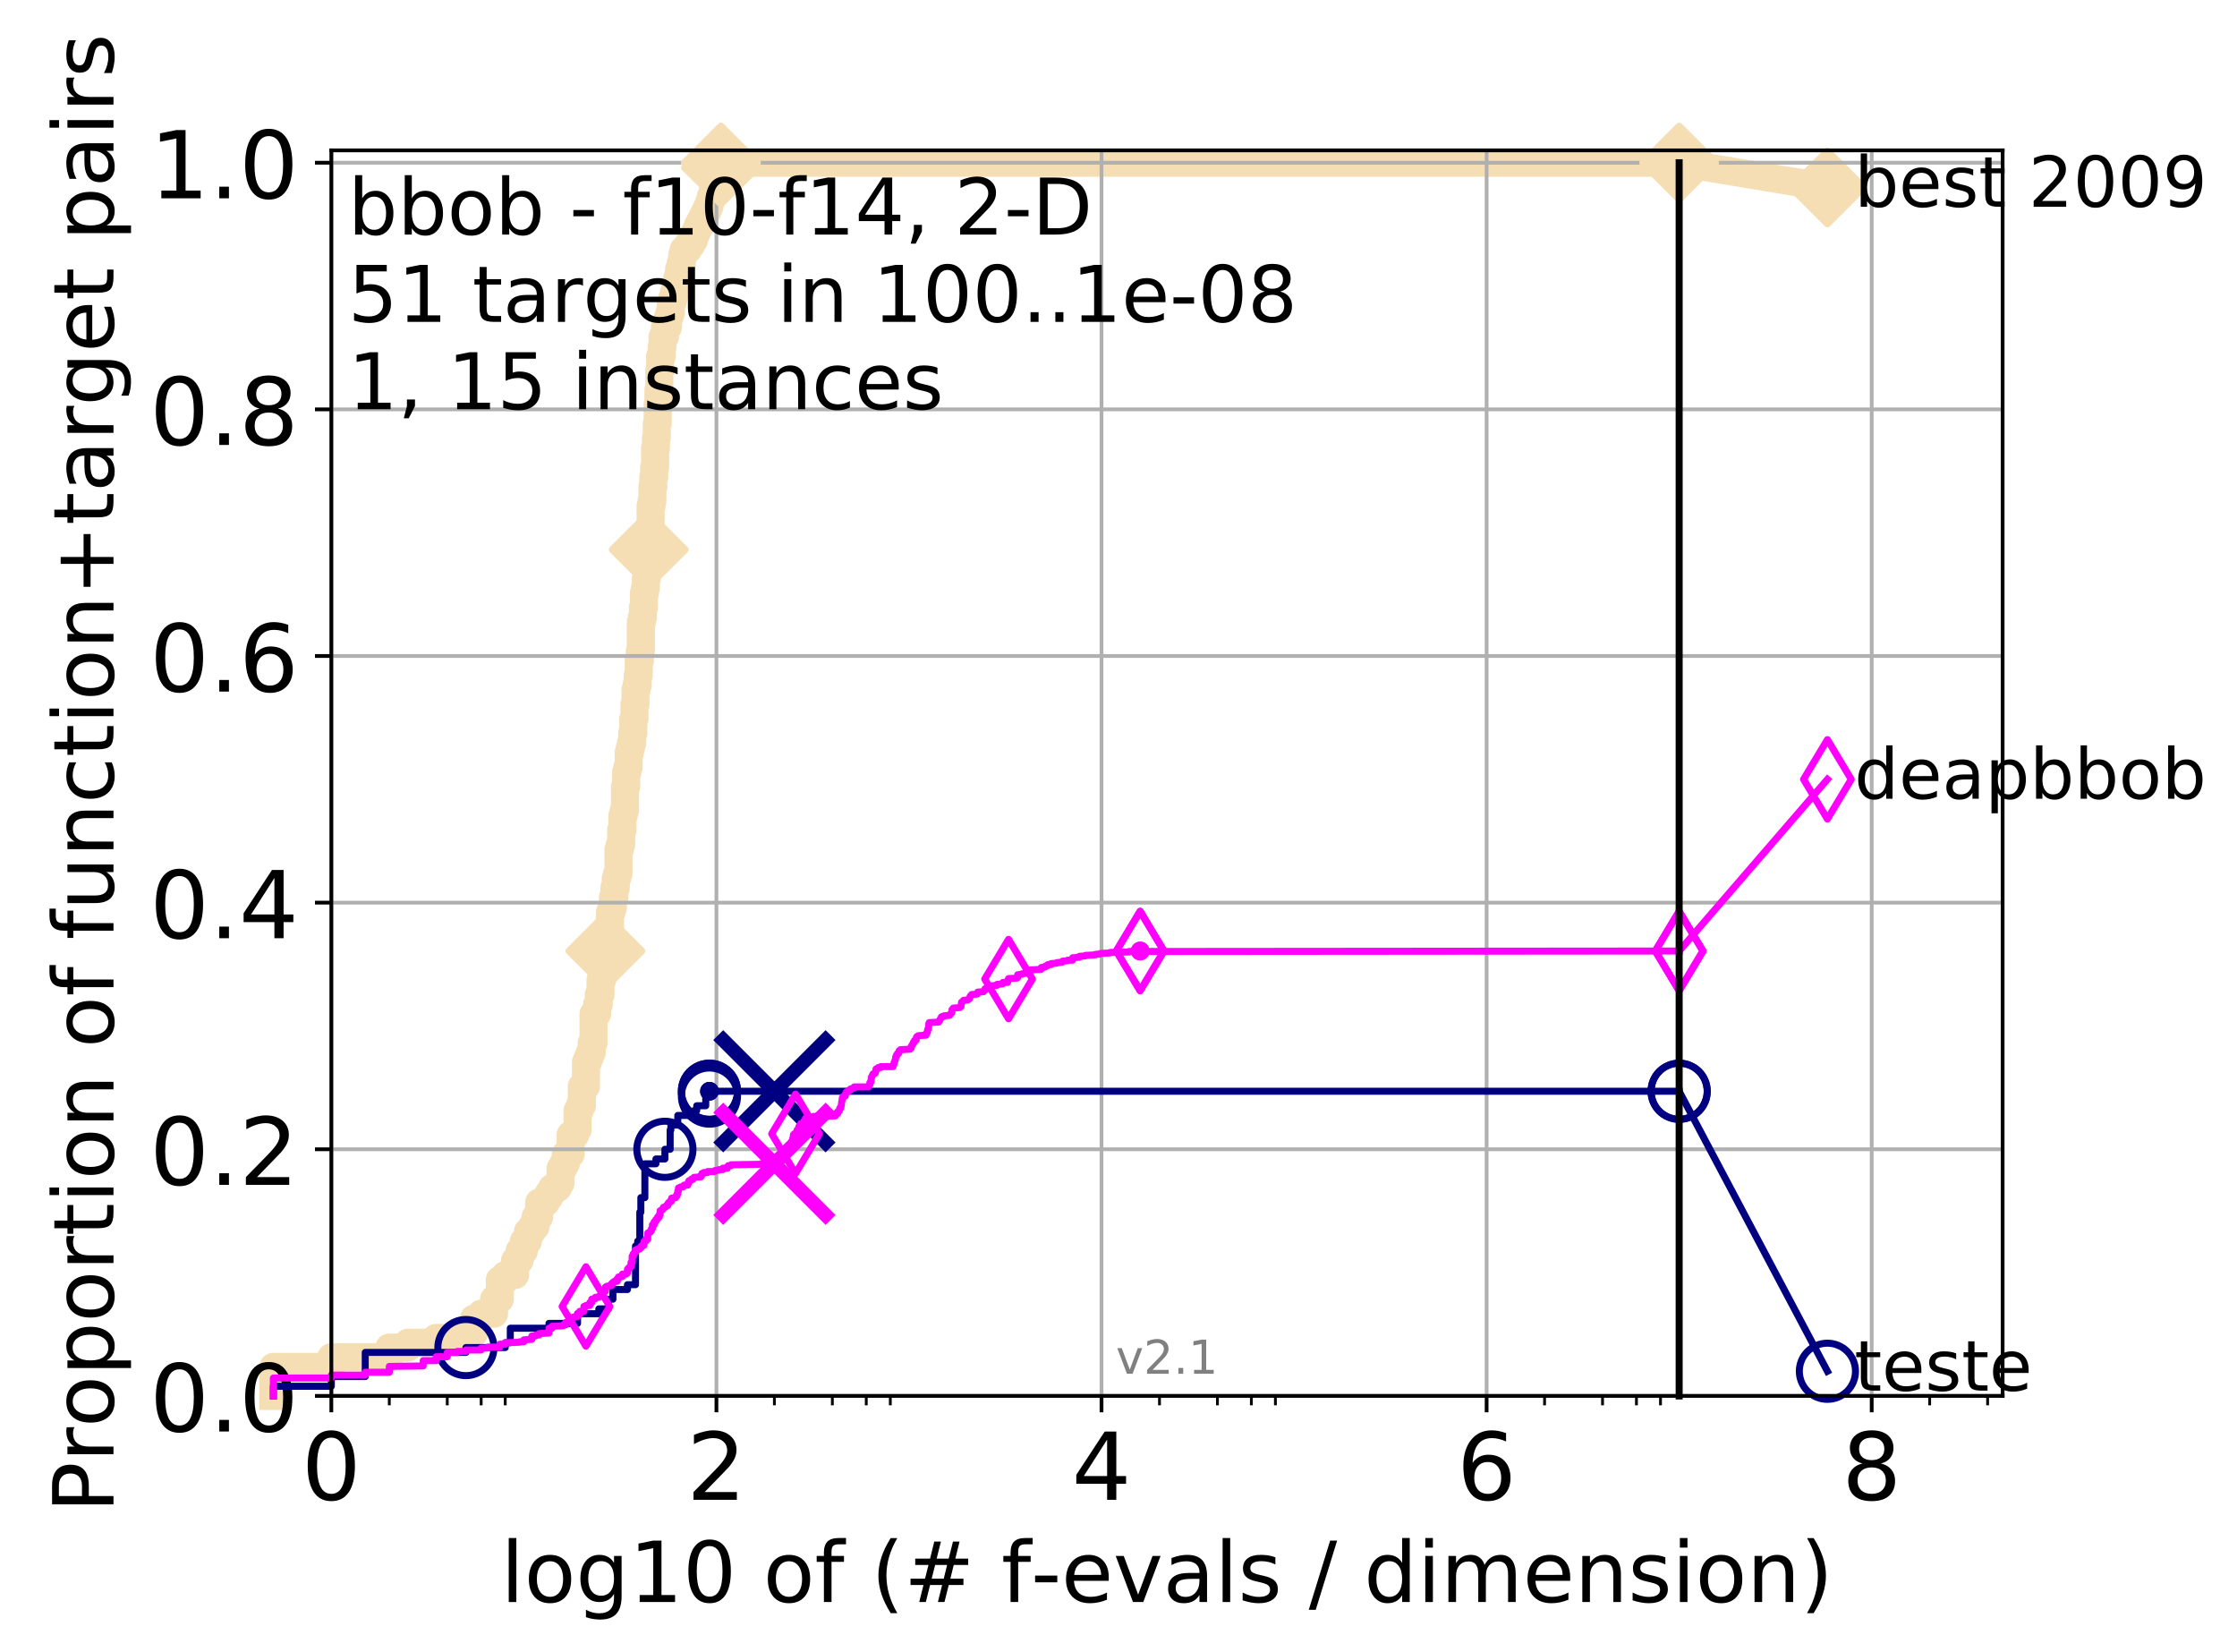 <?xml version="1.0" encoding="utf-8" standalone="no"?>
<!DOCTYPE svg PUBLIC "-//W3C//DTD SVG 1.1//EN"
  "http://www.w3.org/Graphics/SVG/1.1/DTD/svg11.dtd">
<!-- Created with matplotlib (http://matplotlib.org/) -->
<svg height="353pt" version="1.1" viewBox="0 0 478 353" width="478pt" xmlns="http://www.w3.org/2000/svg" xmlns:xlink="http://www.w3.org/1999/xlink">
 <defs>
  <style type="text/css">
*{stroke-linecap:butt;stroke-linejoin:round;}
  </style>
 </defs>
 <g id="figure_1">
  <g id="patch_1">
   <path d="M 0 353.222 
L 478.829 353.222 
L 478.829 0 
L 0 0 
z
" style="fill:#ffffff;"/>
  </g>
  <g id="axes_1">
   <g id="patch_2">
    <path d="M 70.8 298.245 
L 427.92 298.245 
L 427.92 32.133 
L 70.8 32.133 
z
" style="fill:#ffffff;"/>
   </g>
   <g id="line2d_1">
    <path d="M 58.415 298.245 
L 58.415 292.046 
L 70.8 292.046 
L 70.8 289.979 
L 83.185 289.979 
L 83.185 287.913 
L 87.172 287.913 
L 87.172 286.88 
L 93.185 286.88 
L 93.185 285.846 
L 97.675 285.846 
L 97.675 284.813 
L 101.261 284.813 
L 101.261 281.713 
L 102.815 281.713 
L 102.815 280.68 
L 105.57 280.68 
L 105.57 277.58 
L 106.803 277.58 
L 106.803 273.448 
L 107.956 273.448 
L 107.956 272.414 
L 110.06 272.414 
L 110.06 269.315 
L 111.026 269.315 
L 111.026 267.248 
L 111.943 267.248 
L 111.943 265.182 
L 112.815 265.182 
L 112.815 263.115 
L 113.646 263.115 
L 113.646 262.082 
L 114.44 262.082 
L 114.44 260.015 
L 115.201 260.015 
L 115.201 256.916 
L 116.631 256.916 
L 116.631 255.882 
L 117.305 255.882 
L 117.305 254.849 
L 117.955 254.849 
L 117.955 253.816 
L 119.188 253.816 
L 119.188 252.783 
L 119.774 252.783 
L 119.774 249.683 
L 120.341 249.683 
L 120.341 248.65 
L 120.891 248.65 
L 120.891 246.583 
L 121.942 246.583 
L 121.942 242.45 
L 122.935 242.45 
L 122.935 241.417 
L 123.412 241.417 
L 123.412 237.284 
L 123.876 237.284 
L 123.876 236.251 
L 124.328 236.251 
L 124.328 232.118 
L 125.2 232.118 
L 125.2 226.952 
L 125.62 226.952 
L 125.62 225.918 
L 126.031 225.918 
L 126.031 224.885 
L 126.433 224.885 
L 126.433 222.819 
L 126.825 222.819 
L 126.825 216.619 
L 127.586 216.619 
L 127.586 214.553 
L 127.954 214.553 
L 127.954 212.486 
L 128.315 212.486 
L 128.315 209.386 
L 128.669 209.386 
L 128.669 205.253 
L 129.356 205.253 
L 129.356 203.187 
L 129.69 203.187 
L 129.69 201.12 
L 130.018 201.12 
L 130.018 199.054 
L 130.34 199.054 
L 130.34 194.921 
L 130.656 194.921 
L 130.656 193.888 
L 130.967 193.888 
L 130.967 191.821 
L 131.273 191.821 
L 131.273 189.755 
L 131.573 189.755 
L 131.573 187.688 
L 131.868 187.688 
L 131.868 186.655 
L 132.159 186.655 
L 132.159 181.489 
L 132.445 181.489 
L 132.445 180.456 
L 132.726 180.456 
L 132.726 177.356 
L 133.003 177.356 
L 133.003 174.256 
L 133.276 174.256 
L 133.276 173.223 
L 133.545 173.223 
L 133.545 168.057 
L 133.809 168.057 
L 133.809 164.957 
L 134.07 164.957 
L 134.07 163.924 
L 134.327 163.924 
L 134.327 160.824 
L 134.581 160.824 
L 134.581 159.791 
L 134.831 159.791 
L 134.831 158.757 
L 135.077 158.757 
L 135.077 156.691 
L 135.32 156.691 
L 135.32 153.591 
L 135.56 153.591 
L 135.56 150.491 
L 135.797 150.491 
L 135.797 147.392 
L 136.03 147.392 
L 136.03 146.359 
L 136.261 146.359 
L 136.261 144.292 
L 136.489 144.292 
L 136.489 141.192 
L 136.713 141.192 
L 136.713 139.126 
L 136.935 139.126 
L 136.935 132.926 
L 137.155 132.926 
L 137.155 131.893 
L 137.371 131.893 
L 137.371 129.827 
L 137.585 129.827 
L 137.585 126.727 
L 137.797 126.727 
L 137.797 125.694 
L 138.006 125.694 
L 138.006 123.627 
L 138.212 123.627 
L 138.212 120.527 
L 138.416 120.527 
L 138.416 117.428 
L 138.618 117.428 
L 138.618 115.361 
L 138.818 115.361 
L 138.818 112.261 
L 139.015 112.261 
L 139.015 108.128 
L 139.211 108.128 
L 139.211 107.095 
L 139.404 107.095 
L 139.404 103.995 
L 139.595 103.995 
L 139.595 101.929 
L 139.784 101.929 
L 139.784 99.863 
L 139.971 99.863 
L 139.971 95.73 
L 140.156 95.73 
L 140.156 93.663 
L 140.339 93.663 
L 140.339 90.563 
L 140.521 90.563 
L 140.521 86.43 
L 140.7 86.43 
L 140.7 83.331 
L 140.878 83.331 
L 140.878 79.198 
L 141.054 79.198 
L 141.054 76.098 
L 141.401 76.098 
L 141.401 74.031 
L 141.572 74.031 
L 141.572 71.965 
L 142.076 71.965 
L 142.076 69.898 
L 142.725 69.898 
L 142.725 67.832 
L 143.042 67.832 
L 143.042 66.799 
L 143.352 66.799 
L 143.352 64.732 
L 143.658 64.732 
L 143.658 63.699 
L 143.958 63.699 
L 143.958 62.666 
L 144.254 62.666 
L 144.254 61.632 
L 144.544 61.632 
L 144.544 60.599 
L 144.688 60.599 
L 144.688 59.566 
L 144.971 59.566 
L 144.971 58.533 
L 145.111 58.533 
L 145.111 57.5 
L 145.388 57.5 
L 145.388 56.466 
L 145.661 56.466 
L 145.661 55.433 
L 145.796 55.433 
L 145.796 54.4 
L 146.063 54.4 
L 146.063 53.367 
L 146.966 53.367 
L 146.966 52.333 
L 147.706 52.333 
L 147.706 51.3 
L 148.299 51.3 
L 148.299 50.267 
L 148.646 50.267 
L 148.646 49.234 
L 149.099 49.234 
L 149.099 48.2 
L 149.648 48.2 
L 149.648 47.167 
L 150.182 47.167 
L 150.182 46.134 
L 150.7 46.134 
L 150.7 45.101 
L 151.203 45.101 
L 151.203 44.067 
L 151.596 44.067 
L 151.596 43.034 
L 151.885 43.034 
L 151.885 42.001 
L 152.263 42.001 
L 152.263 40.968 
L 152.633 40.968 
L 152.633 39.934 
L 153.086 39.934 
L 153.086 38.901 
L 153.264 38.901 
L 153.264 37.868 
L 153.44 37.868 
L 153.44 36.835 
L 153.787 36.835 
L 153.787 35.801 
L 154.042 35.801 
L 154.042 34.768 
L 358.8 34.768 
L 358.8 34.768 
" style="fill:none;stroke:#f5deb3;stroke-linecap:square;stroke-width:6;"/>
   </g>
   <g id="line2d_2"/>
   <g id="line2d_3">
    <path d="M 358.8 34.768 
L 390.48 40.038 
" style="fill:none;stroke:#f5deb3;stroke-linecap:square;stroke-width:6;"/>
    <defs>
     <path d="M -0 7.778 
L 7.778 0 
L 0 -7.778 
L -7.778 -0 
z
" id="m09ce1f7954" style="stroke:#f5deb3;stroke-linejoin:miter;stroke-width:1.5;"/>
    </defs>
    <g>
     <use style="fill:#f5deb3;stroke:#f5deb3;stroke-linejoin:miter;stroke-width:1.5;" x="358.8" xlink:href="#m09ce1f7954" y="34.768"/>
     <use style="fill:#f5deb3;stroke:#f5deb3;stroke-linejoin:miter;stroke-width:1.5;" x="390.48" xlink:href="#m09ce1f7954" y="40.038"/>
    </g>
   </g>
   <g id="matplotlib.axis_1">
    <g id="xtick_1">
     <g id="line2d_4">
      <path clip-path="url(#p798358043f)" d="M 70.8 298.245 
L 70.8 32.133 
" style="fill:none;stroke:#b0b0b0;stroke-linecap:square;stroke-width:0.8;"/>
     </g>
     <g id="line2d_5">
      <defs>
       <path d="M 0 0 
L 0 3.5 
" id="m041d02c169" style="stroke:#000000;stroke-width:0.8;"/>
      </defs>
      <g>
       <use style="stroke:#000000;stroke-width:0.8;" x="70.8" xlink:href="#m041d02c169" y="298.245"/>
      </g>
     </g>
     <g id="text_1">
      <!-- 0 -->
      <defs>
       <path d="M 31.781 66.406 
Q 24.172 66.406 20.328 58.906 
Q 16.5 51.422 16.5 36.375 
Q 16.5 21.391 20.328 13.891 
Q 24.172 6.391 31.781 6.391 
Q 39.453 6.391 43.281 13.891 
Q 47.125 21.391 47.125 36.375 
Q 47.125 51.422 43.281 58.906 
Q 39.453 66.406 31.781 66.406 
M 31.781 74.219 
Q 44.047 74.219 50.516 64.516 
Q 56.984 54.828 56.984 36.375 
Q 56.984 17.969 50.516 8.266 
Q 44.047 -1.422 31.781 -1.422 
Q 19.531 -1.422 13.062 8.266 
Q 6.594 17.969 6.594 36.375 
Q 6.594 54.828 13.062 64.516 
Q 19.531 74.219 31.781 74.219 
" id="DejaVuSans-30"/>
      </defs>
      <g transform="translate(64.438 320.442)scale(0.2 -0.2)">
       <use xlink:href="#DejaVuSans-30"/>
      </g>
     </g>
    </g>
    <g id="xtick_2">
     <g id="line2d_6">
      <path clip-path="url(#p798358043f)" d="M 153.086 298.245 
L 153.086 32.133 
" style="fill:none;stroke:#b0b0b0;stroke-linecap:square;stroke-width:0.8;"/>
     </g>
     <g id="line2d_7">
      <g>
       <use style="stroke:#000000;stroke-width:0.8;" x="153.086" xlink:href="#m041d02c169" y="298.245"/>
      </g>
     </g>
     <g id="text_2">
      <!-- 2 -->
      <defs>
       <path d="M 19.188 8.297 
L 53.609 8.297 
L 53.609 0 
L 7.328 0 
L 7.328 8.297 
Q 12.938 14.109 22.625 23.891 
Q 32.328 33.688 34.812 36.531 
Q 39.547 41.844 41.422 45.531 
Q 43.312 49.219 43.312 52.781 
Q 43.312 58.594 39.234 62.25 
Q 35.156 65.922 28.609 65.922 
Q 23.969 65.922 18.812 64.312 
Q 13.672 62.703 7.812 59.422 
L 7.812 69.391 
Q 13.766 71.781 18.938 73 
Q 24.125 74.219 28.422 74.219 
Q 39.75 74.219 46.484 68.547 
Q 53.219 62.891 53.219 53.422 
Q 53.219 48.922 51.531 44.891 
Q 49.859 40.875 45.406 35.406 
Q 44.188 33.984 37.641 27.219 
Q 31.109 20.453 19.188 8.297 
" id="DejaVuSans-32"/>
      </defs>
      <g transform="translate(146.723 320.442)scale(0.2 -0.2)">
       <use xlink:href="#DejaVuSans-32"/>
      </g>
     </g>
    </g>
    <g id="xtick_3">
     <g id="line2d_8">
      <path clip-path="url(#p798358043f)" d="M 235.371 298.245 
L 235.371 32.133 
" style="fill:none;stroke:#b0b0b0;stroke-linecap:square;stroke-width:0.8;"/>
     </g>
     <g id="line2d_9">
      <g>
       <use style="stroke:#000000;stroke-width:0.8;" x="235.371" xlink:href="#m041d02c169" y="298.245"/>
      </g>
     </g>
     <g id="text_3">
      <!-- 4 -->
      <defs>
       <path d="M 37.797 64.312 
L 12.891 25.391 
L 37.797 25.391 
z
M 35.203 72.906 
L 47.609 72.906 
L 47.609 25.391 
L 58.016 25.391 
L 58.016 17.188 
L 47.609 17.188 
L 47.609 0 
L 37.797 0 
L 37.797 17.188 
L 4.891 17.188 
L 4.891 26.703 
z
" id="DejaVuSans-34"/>
      </defs>
      <g transform="translate(229.009 320.442)scale(0.2 -0.2)">
       <use xlink:href="#DejaVuSans-34"/>
      </g>
     </g>
    </g>
    <g id="xtick_4">
     <g id="line2d_10">
      <path clip-path="url(#p798358043f)" d="M 317.657 298.245 
L 317.657 32.133 
" style="fill:none;stroke:#b0b0b0;stroke-linecap:square;stroke-width:0.8;"/>
     </g>
     <g id="line2d_11">
      <g>
       <use style="stroke:#000000;stroke-width:0.8;" x="317.657" xlink:href="#m041d02c169" y="298.245"/>
      </g>
     </g>
     <g id="text_4">
      <!-- 6 -->
      <defs>
       <path d="M 33.016 40.375 
Q 26.375 40.375 22.484 35.828 
Q 18.609 31.297 18.609 23.391 
Q 18.609 15.531 22.484 10.953 
Q 26.375 6.391 33.016 6.391 
Q 39.656 6.391 43.531 10.953 
Q 47.406 15.531 47.406 23.391 
Q 47.406 31.297 43.531 35.828 
Q 39.656 40.375 33.016 40.375 
M 52.594 71.297 
L 52.594 62.312 
Q 48.875 64.062 45.094 64.984 
Q 41.312 65.922 37.594 65.922 
Q 27.828 65.922 22.672 59.328 
Q 17.531 52.734 16.797 39.406 
Q 19.672 43.656 24.016 45.922 
Q 28.375 48.188 33.594 48.188 
Q 44.578 48.188 50.953 41.516 
Q 57.328 34.859 57.328 23.391 
Q 57.328 12.156 50.688 5.359 
Q 44.047 -1.422 33.016 -1.422 
Q 20.359 -1.422 13.672 8.266 
Q 6.984 17.969 6.984 36.375 
Q 6.984 53.656 15.188 63.938 
Q 23.391 74.219 37.203 74.219 
Q 40.922 74.219 44.703 73.484 
Q 48.484 72.75 52.594 71.297 
" id="DejaVuSans-36"/>
      </defs>
      <g transform="translate(311.295 320.442)scale(0.2 -0.2)">
       <use xlink:href="#DejaVuSans-36"/>
      </g>
     </g>
    </g>
    <g id="xtick_5">
     <g id="line2d_12">
      <path clip-path="url(#p798358043f)" d="M 399.943 298.245 
L 399.943 32.133 
" style="fill:none;stroke:#b0b0b0;stroke-linecap:square;stroke-width:0.8;"/>
     </g>
     <g id="line2d_13">
      <g>
       <use style="stroke:#000000;stroke-width:0.8;" x="399.943" xlink:href="#m041d02c169" y="298.245"/>
      </g>
     </g>
     <g id="text_5">
      <!-- 8 -->
      <defs>
       <path d="M 31.781 34.625 
Q 24.75 34.625 20.719 30.859 
Q 16.703 27.094 16.703 20.516 
Q 16.703 13.922 20.719 10.156 
Q 24.75 6.391 31.781 6.391 
Q 38.812 6.391 42.859 10.172 
Q 46.922 13.969 46.922 20.516 
Q 46.922 27.094 42.891 30.859 
Q 38.875 34.625 31.781 34.625 
M 21.922 38.812 
Q 15.578 40.375 12.031 44.719 
Q 8.5 49.078 8.5 55.328 
Q 8.5 64.062 14.719 69.141 
Q 20.953 74.219 31.781 74.219 
Q 42.672 74.219 48.875 69.141 
Q 55.078 64.062 55.078 55.328 
Q 55.078 49.078 51.531 44.719 
Q 48 40.375 41.703 38.812 
Q 48.828 37.156 52.797 32.312 
Q 56.781 27.484 56.781 20.516 
Q 56.781 9.906 50.312 4.234 
Q 43.844 -1.422 31.781 -1.422 
Q 19.734 -1.422 13.25 4.234 
Q 6.781 9.906 6.781 20.516 
Q 6.781 27.484 10.781 32.312 
Q 14.797 37.156 21.922 38.812 
M 18.312 54.391 
Q 18.312 48.734 21.844 45.562 
Q 25.391 42.391 31.781 42.391 
Q 38.141 42.391 41.719 45.562 
Q 45.312 48.734 45.312 54.391 
Q 45.312 60.062 41.719 63.234 
Q 38.141 66.406 31.781 66.406 
Q 25.391 66.406 21.844 63.234 
Q 18.312 60.062 18.312 54.391 
" id="DejaVuSans-38"/>
      </defs>
      <g transform="translate(393.58 320.442)scale(0.2 -0.2)">
       <use xlink:href="#DejaVuSans-38"/>
      </g>
     </g>
    </g>
    <g id="xtick_6">
     <g id="line2d_14">
      <defs>
       <path d="M 0 0 
L 0 2 
" id="m1053d7a427" style="stroke:#000000;stroke-width:0.6;"/>
      </defs>
      <g>
       <use style="stroke:#000000;stroke-width:0.6;" x="83.185" xlink:href="#m1053d7a427" y="298.245"/>
      </g>
     </g>
    </g>
    <g id="xtick_7">
     <g id="line2d_15">
      <g>
       <use style="stroke:#000000;stroke-width:0.6;" x="95.57" xlink:href="#m1053d7a427" y="298.245"/>
      </g>
     </g>
    </g>
    <g id="xtick_8">
     <g id="line2d_16">
      <g>
       <use style="stroke:#000000;stroke-width:0.6;" x="102.815" xlink:href="#m1053d7a427" y="298.245"/>
      </g>
     </g>
    </g>
    <g id="xtick_9">
     <g id="line2d_17">
      <g>
       <use style="stroke:#000000;stroke-width:0.6;" x="107.956" xlink:href="#m1053d7a427" y="298.245"/>
      </g>
     </g>
    </g>
    <g id="xtick_10">
     <g id="line2d_18">
      <g>
       <use style="stroke:#000000;stroke-width:0.6;" x="165.471" xlink:href="#m1053d7a427" y="298.245"/>
      </g>
     </g>
    </g>
    <g id="xtick_11">
     <g id="line2d_19">
      <g>
       <use style="stroke:#000000;stroke-width:0.6;" x="177.856" xlink:href="#m1053d7a427" y="298.245"/>
      </g>
     </g>
    </g>
    <g id="xtick_12">
     <g id="line2d_20">
      <g>
       <use style="stroke:#000000;stroke-width:0.6;" x="185.101" xlink:href="#m1053d7a427" y="298.245"/>
      </g>
     </g>
    </g>
    <g id="xtick_13">
     <g id="line2d_21">
      <g>
       <use style="stroke:#000000;stroke-width:0.6;" x="190.241" xlink:href="#m1053d7a427" y="298.245"/>
      </g>
     </g>
    </g>
    <g id="xtick_14">
     <g id="line2d_22">
      <g>
       <use style="stroke:#000000;stroke-width:0.6;" x="247.757" xlink:href="#m1053d7a427" y="298.245"/>
      </g>
     </g>
    </g>
    <g id="xtick_15">
     <g id="line2d_23">
      <g>
       <use style="stroke:#000000;stroke-width:0.6;" x="260.142" xlink:href="#m1053d7a427" y="298.245"/>
      </g>
     </g>
    </g>
    <g id="xtick_16">
     <g id="line2d_24">
      <g>
       <use style="stroke:#000000;stroke-width:0.6;" x="267.387" xlink:href="#m1053d7a427" y="298.245"/>
      </g>
     </g>
    </g>
    <g id="xtick_17">
     <g id="line2d_25">
      <g>
       <use style="stroke:#000000;stroke-width:0.6;" x="272.527" xlink:href="#m1053d7a427" y="298.245"/>
      </g>
     </g>
    </g>
    <g id="xtick_18">
     <g id="line2d_26">
      <g>
       <use style="stroke:#000000;stroke-width:0.6;" x="330.042" xlink:href="#m1053d7a427" y="298.245"/>
      </g>
     </g>
    </g>
    <g id="xtick_19">
     <g id="line2d_27">
      <g>
       <use style="stroke:#000000;stroke-width:0.6;" x="342.428" xlink:href="#m1053d7a427" y="298.245"/>
      </g>
     </g>
    </g>
    <g id="xtick_20">
     <g id="line2d_28">
      <g>
       <use style="stroke:#000000;stroke-width:0.6;" x="349.673" xlink:href="#m1053d7a427" y="298.245"/>
      </g>
     </g>
    </g>
    <g id="xtick_21">
     <g id="line2d_29">
      <g>
       <use style="stroke:#000000;stroke-width:0.6;" x="354.813" xlink:href="#m1053d7a427" y="298.245"/>
      </g>
     </g>
    </g>
    <g id="xtick_22">
     <g id="line2d_30">
      <g>
       <use style="stroke:#000000;stroke-width:0.6;" x="412.328" xlink:href="#m1053d7a427" y="298.245"/>
      </g>
     </g>
    </g>
    <g id="xtick_23">
     <g id="line2d_31">
      <g>
       <use style="stroke:#000000;stroke-width:0.6;" x="424.713" xlink:href="#m1053d7a427" y="298.245"/>
      </g>
     </g>
    </g>
    <g id="text_6">
     <!-- log10 of (# f-evals / dimension) -->
     <defs>
      <path d="M 9.422 75.984 
L 18.406 75.984 
L 18.406 0 
L 9.422 0 
z
" id="DejaVuSans-6c"/>
      <path d="M 30.609 48.391 
Q 23.391 48.391 19.188 42.75 
Q 14.984 37.109 14.984 27.297 
Q 14.984 17.484 19.156 11.844 
Q 23.344 6.203 30.609 6.203 
Q 37.797 6.203 41.984 11.859 
Q 46.188 17.531 46.188 27.297 
Q 46.188 37.016 41.984 42.703 
Q 37.797 48.391 30.609 48.391 
M 30.609 56 
Q 42.328 56 49.016 48.375 
Q 55.719 40.766 55.719 27.297 
Q 55.719 13.875 49.016 6.219 
Q 42.328 -1.422 30.609 -1.422 
Q 18.844 -1.422 12.172 6.219 
Q 5.516 13.875 5.516 27.297 
Q 5.516 40.766 12.172 48.375 
Q 18.844 56 30.609 56 
" id="DejaVuSans-6f"/>
      <path d="M 45.406 27.984 
Q 45.406 37.75 41.375 43.109 
Q 37.359 48.484 30.078 48.484 
Q 22.859 48.484 18.828 43.109 
Q 14.797 37.75 14.797 27.984 
Q 14.797 18.266 18.828 12.891 
Q 22.859 7.516 30.078 7.516 
Q 37.359 7.516 41.375 12.891 
Q 45.406 18.266 45.406 27.984 
M 54.391 6.781 
Q 54.391 -7.172 48.188 -13.984 
Q 42 -20.797 29.203 -20.797 
Q 24.469 -20.797 20.266 -20.094 
Q 16.062 -19.391 12.109 -17.922 
L 12.109 -9.188 
Q 16.062 -11.328 19.922 -12.344 
Q 23.781 -13.375 27.781 -13.375 
Q 36.625 -13.375 41.016 -8.766 
Q 45.406 -4.156 45.406 5.172 
L 45.406 9.625 
Q 42.625 4.781 38.281 2.391 
Q 33.938 0 27.875 0 
Q 17.828 0 11.672 7.656 
Q 5.516 15.328 5.516 27.984 
Q 5.516 40.672 11.672 48.328 
Q 17.828 56 27.875 56 
Q 33.938 56 38.281 53.609 
Q 42.625 51.219 45.406 46.391 
L 45.406 54.688 
L 54.391 54.688 
z
" id="DejaVuSans-67"/>
      <path d="M 12.406 8.297 
L 28.516 8.297 
L 28.516 63.922 
L 10.984 60.406 
L 10.984 69.391 
L 28.422 72.906 
L 38.281 72.906 
L 38.281 8.297 
L 54.391 8.297 
L 54.391 0 
L 12.406 0 
z
" id="DejaVuSans-31"/>
      <path id="DejaVuSans-20"/>
      <path d="M 37.109 75.984 
L 37.109 68.5 
L 28.516 68.5 
Q 23.688 68.5 21.797 66.547 
Q 19.922 64.594 19.922 59.516 
L 19.922 54.688 
L 34.719 54.688 
L 34.719 47.703 
L 19.922 47.703 
L 19.922 0 
L 10.891 0 
L 10.891 47.703 
L 2.297 47.703 
L 2.297 54.688 
L 10.891 54.688 
L 10.891 58.5 
Q 10.891 67.625 15.141 71.797 
Q 19.391 75.984 28.609 75.984 
z
" id="DejaVuSans-66"/>
      <path d="M 31 75.875 
Q 24.469 64.656 21.281 53.656 
Q 18.109 42.672 18.109 31.391 
Q 18.109 20.125 21.312 9.062 
Q 24.516 -2 31 -13.188 
L 23.188 -13.188 
Q 15.875 -1.703 12.234 9.375 
Q 8.594 20.453 8.594 31.391 
Q 8.594 42.281 12.203 53.312 
Q 15.828 64.359 23.188 75.875 
z
" id="DejaVuSans-28"/>
      <path d="M 51.125 44 
L 36.922 44 
L 32.812 27.688 
L 47.125 27.688 
z
M 43.797 71.781 
L 38.719 51.516 
L 52.984 51.516 
L 58.109 71.781 
L 65.922 71.781 
L 60.891 51.516 
L 76.125 51.516 
L 76.125 44 
L 58.984 44 
L 54.984 27.688 
L 70.516 27.688 
L 70.516 20.219 
L 53.078 20.219 
L 48 0 
L 40.188 0 
L 45.219 20.219 
L 30.906 20.219 
L 25.875 0 
L 18.016 0 
L 23.094 20.219 
L 7.719 20.219 
L 7.719 27.688 
L 24.906 27.688 
L 29 44 
L 13.281 44 
L 13.281 51.516 
L 30.906 51.516 
L 35.891 71.781 
z
" id="DejaVuSans-23"/>
      <path d="M 4.891 31.391 
L 31.203 31.391 
L 31.203 23.391 
L 4.891 23.391 
z
" id="DejaVuSans-2d"/>
      <path d="M 56.203 29.594 
L 56.203 25.203 
L 14.891 25.203 
Q 15.484 15.922 20.484 11.062 
Q 25.484 6.203 34.422 6.203 
Q 39.594 6.203 44.453 7.469 
Q 49.312 8.734 54.109 11.281 
L 54.109 2.781 
Q 49.266 0.734 44.188 -0.344 
Q 39.109 -1.422 33.891 -1.422 
Q 20.797 -1.422 13.156 6.188 
Q 5.516 13.812 5.516 26.812 
Q 5.516 40.234 12.766 48.109 
Q 20.016 56 32.328 56 
Q 43.359 56 49.781 48.891 
Q 56.203 41.797 56.203 29.594 
M 47.219 32.234 
Q 47.125 39.594 43.094 43.984 
Q 39.062 48.391 32.422 48.391 
Q 24.906 48.391 20.391 44.141 
Q 15.875 39.891 15.188 32.172 
z
" id="DejaVuSans-65"/>
      <path d="M 2.984 54.688 
L 12.5 54.688 
L 29.594 8.797 
L 46.688 54.688 
L 56.203 54.688 
L 35.688 0 
L 23.484 0 
z
" id="DejaVuSans-76"/>
      <path d="M 34.281 27.484 
Q 23.391 27.484 19.188 25 
Q 14.984 22.516 14.984 16.5 
Q 14.984 11.719 18.141 8.906 
Q 21.297 6.109 26.703 6.109 
Q 34.188 6.109 38.703 11.406 
Q 43.219 16.703 43.219 25.484 
L 43.219 27.484 
z
M 52.203 31.203 
L 52.203 0 
L 43.219 0 
L 43.219 8.297 
Q 40.141 3.328 35.547 0.953 
Q 30.953 -1.422 24.312 -1.422 
Q 15.922 -1.422 10.953 3.297 
Q 6 8.016 6 15.922 
Q 6 25.141 12.172 29.828 
Q 18.359 34.516 30.609 34.516 
L 43.219 34.516 
L 43.219 35.406 
Q 43.219 41.609 39.141 45 
Q 35.062 48.391 27.688 48.391 
Q 23 48.391 18.547 47.266 
Q 14.109 46.141 10.016 43.891 
L 10.016 52.203 
Q 14.938 54.109 19.578 55.047 
Q 24.219 56 28.609 56 
Q 40.484 56 46.344 49.844 
Q 52.203 43.703 52.203 31.203 
" id="DejaVuSans-61"/>
      <path d="M 44.281 53.078 
L 44.281 44.578 
Q 40.484 46.531 36.375 47.5 
Q 32.281 48.484 27.875 48.484 
Q 21.188 48.484 17.844 46.438 
Q 14.5 44.391 14.5 40.281 
Q 14.5 37.156 16.891 35.375 
Q 19.281 33.594 26.516 31.984 
L 29.594 31.297 
Q 39.156 29.25 43.188 25.516 
Q 47.219 21.781 47.219 15.094 
Q 47.219 7.469 41.188 3.016 
Q 35.156 -1.422 24.609 -1.422 
Q 20.219 -1.422 15.453 -0.562 
Q 10.688 0.297 5.422 2 
L 5.422 11.281 
Q 10.406 8.688 15.234 7.391 
Q 20.062 6.109 24.812 6.109 
Q 31.156 6.109 34.562 8.281 
Q 37.984 10.453 37.984 14.406 
Q 37.984 18.062 35.516 20.016 
Q 33.062 21.969 24.703 23.781 
L 21.578 24.516 
Q 13.234 26.266 9.516 29.906 
Q 5.812 33.547 5.812 39.891 
Q 5.812 47.609 11.281 51.797 
Q 16.75 56 26.812 56 
Q 31.781 56 36.172 55.266 
Q 40.578 54.547 44.281 53.078 
" id="DejaVuSans-73"/>
      <path d="M 25.391 72.906 
L 33.688 72.906 
L 8.297 -9.281 
L 0 -9.281 
z
" id="DejaVuSans-2f"/>
      <path d="M 45.406 46.391 
L 45.406 75.984 
L 54.391 75.984 
L 54.391 0 
L 45.406 0 
L 45.406 8.203 
Q 42.578 3.328 38.25 0.953 
Q 33.938 -1.422 27.875 -1.422 
Q 17.969 -1.422 11.734 6.484 
Q 5.516 14.406 5.516 27.297 
Q 5.516 40.188 11.734 48.094 
Q 17.969 56 27.875 56 
Q 33.938 56 38.25 53.625 
Q 42.578 51.266 45.406 46.391 
M 14.797 27.297 
Q 14.797 17.391 18.875 11.75 
Q 22.953 6.109 30.078 6.109 
Q 37.203 6.109 41.297 11.75 
Q 45.406 17.391 45.406 27.297 
Q 45.406 37.203 41.297 42.844 
Q 37.203 48.484 30.078 48.484 
Q 22.953 48.484 18.875 42.844 
Q 14.797 37.203 14.797 27.297 
" id="DejaVuSans-64"/>
      <path d="M 9.422 54.688 
L 18.406 54.688 
L 18.406 0 
L 9.422 0 
z
M 9.422 75.984 
L 18.406 75.984 
L 18.406 64.594 
L 9.422 64.594 
z
" id="DejaVuSans-69"/>
      <path d="M 52 44.188 
Q 55.375 50.25 60.062 53.125 
Q 64.75 56 71.094 56 
Q 79.641 56 84.281 50.016 
Q 88.922 44.047 88.922 33.016 
L 88.922 0 
L 79.891 0 
L 79.891 32.719 
Q 79.891 40.578 77.094 44.375 
Q 74.312 48.188 68.609 48.188 
Q 61.625 48.188 57.562 43.547 
Q 53.516 38.922 53.516 30.906 
L 53.516 0 
L 44.484 0 
L 44.484 32.719 
Q 44.484 40.625 41.703 44.406 
Q 38.922 48.188 33.109 48.188 
Q 26.219 48.188 22.156 43.531 
Q 18.109 38.875 18.109 30.906 
L 18.109 0 
L 9.078 0 
L 9.078 54.688 
L 18.109 54.688 
L 18.109 46.188 
Q 21.188 51.219 25.484 53.609 
Q 29.781 56 35.688 56 
Q 41.656 56 45.828 52.969 
Q 50 49.953 52 44.188 
" id="DejaVuSans-6d"/>
      <path d="M 54.891 33.016 
L 54.891 0 
L 45.906 0 
L 45.906 32.719 
Q 45.906 40.484 42.875 44.328 
Q 39.844 48.188 33.797 48.188 
Q 26.516 48.188 22.312 43.547 
Q 18.109 38.922 18.109 30.906 
L 18.109 0 
L 9.078 0 
L 9.078 54.688 
L 18.109 54.688 
L 18.109 46.188 
Q 21.344 51.125 25.703 53.562 
Q 30.078 56 35.797 56 
Q 45.219 56 50.047 50.172 
Q 54.891 44.344 54.891 33.016 
" id="DejaVuSans-6e"/>
      <path d="M 8.016 75.875 
L 15.828 75.875 
Q 23.141 64.359 26.781 53.312 
Q 30.422 42.281 30.422 31.391 
Q 30.422 20.453 26.781 9.375 
Q 23.141 -1.703 15.828 -13.188 
L 8.016 -13.188 
Q 14.5 -2 17.703 9.062 
Q 20.906 20.125 20.906 31.391 
Q 20.906 42.672 17.703 53.656 
Q 14.5 64.656 8.016 75.875 
" id="DejaVuSans-29"/>
     </defs>
     <g transform="translate(107.015 342.279)scale(0.18 -0.18)">
      <use xlink:href="#DejaVuSans-6c"/>
      <use x="27.783" xlink:href="#DejaVuSans-6f"/>
      <use x="88.965" xlink:href="#DejaVuSans-67"/>
      <use x="152.441" xlink:href="#DejaVuSans-31"/>
      <use x="216.064" xlink:href="#DejaVuSans-30"/>
      <use x="279.688" xlink:href="#DejaVuSans-20"/>
      <use x="311.475" xlink:href="#DejaVuSans-6f"/>
      <use x="372.656" xlink:href="#DejaVuSans-66"/>
      <use x="407.861" xlink:href="#DejaVuSans-20"/>
      <use x="439.648" xlink:href="#DejaVuSans-28"/>
      <use x="478.662" xlink:href="#DejaVuSans-23"/>
      <use x="562.451" xlink:href="#DejaVuSans-20"/>
      <use x="594.238" xlink:href="#DejaVuSans-66"/>
      <use x="629.365" xlink:href="#DejaVuSans-2d"/>
      <use x="665.449" xlink:href="#DejaVuSans-65"/>
      <use x="726.973" xlink:href="#DejaVuSans-76"/>
      <use x="786.152" xlink:href="#DejaVuSans-61"/>
      <use x="847.432" xlink:href="#DejaVuSans-6c"/>
      <use x="875.215" xlink:href="#DejaVuSans-73"/>
      <use x="927.314" xlink:href="#DejaVuSans-20"/>
      <use x="959.102" xlink:href="#DejaVuSans-2f"/>
      <use x="992.793" xlink:href="#DejaVuSans-20"/>
      <use x="1024.58" xlink:href="#DejaVuSans-64"/>
      <use x="1088.057" xlink:href="#DejaVuSans-69"/>
      <use x="1115.84" xlink:href="#DejaVuSans-6d"/>
      <use x="1213.252" xlink:href="#DejaVuSans-65"/>
      <use x="1274.775" xlink:href="#DejaVuSans-6e"/>
      <use x="1338.154" xlink:href="#DejaVuSans-73"/>
      <use x="1390.254" xlink:href="#DejaVuSans-69"/>
      <use x="1418.037" xlink:href="#DejaVuSans-6f"/>
      <use x="1479.219" xlink:href="#DejaVuSans-6e"/>
      <use x="1542.598" xlink:href="#DejaVuSans-29"/>
     </g>
    </g>
   </g>
   <g id="matplotlib.axis_2">
    <g id="ytick_1">
     <g id="line2d_32">
      <path clip-path="url(#p798358043f)" d="M 70.8 298.245 
L 427.92 298.245 
" style="fill:none;stroke:#b0b0b0;stroke-linecap:square;stroke-width:0.8;"/>
     </g>
     <g id="line2d_33">
      <defs>
       <path d="M 0 0 
L -3.5 0 
" id="m888d3a8419" style="stroke:#000000;stroke-width:0.8;"/>
      </defs>
      <g>
       <use style="stroke:#000000;stroke-width:0.8;" x="70.8" xlink:href="#m888d3a8419" y="298.245"/>
      </g>
     </g>
     <g id="text_7">
      <!-- 0.0 -->
      <defs>
       <path d="M 10.688 12.406 
L 21 12.406 
L 21 0 
L 10.688 0 
z
" id="DejaVuSans-2e"/>
      </defs>
      <g transform="translate(31.994 305.844)scale(0.2 -0.2)">
       <use xlink:href="#DejaVuSans-30"/>
       <use x="63.623" xlink:href="#DejaVuSans-2e"/>
       <use x="95.41" xlink:href="#DejaVuSans-30"/>
      </g>
     </g>
    </g>
    <g id="ytick_2">
     <g id="line2d_34">
      <path clip-path="url(#p798358043f)" d="M 70.8 245.55 
L 427.92 245.55 
" style="fill:none;stroke:#b0b0b0;stroke-linecap:square;stroke-width:0.8;"/>
     </g>
     <g id="line2d_35">
      <g>
       <use style="stroke:#000000;stroke-width:0.8;" x="70.8" xlink:href="#m888d3a8419" y="245.55"/>
      </g>
     </g>
     <g id="text_8">
      <!-- 0.2 -->
      <g transform="translate(31.994 253.148)scale(0.2 -0.2)">
       <use xlink:href="#DejaVuSans-30"/>
       <use x="63.623" xlink:href="#DejaVuSans-2e"/>
       <use x="95.41" xlink:href="#DejaVuSans-32"/>
      </g>
     </g>
    </g>
    <g id="ytick_3">
     <g id="line2d_36">
      <path clip-path="url(#p798358043f)" d="M 70.8 192.854 
L 427.92 192.854 
" style="fill:none;stroke:#b0b0b0;stroke-linecap:square;stroke-width:0.8;"/>
     </g>
     <g id="line2d_37">
      <g>
       <use style="stroke:#000000;stroke-width:0.8;" x="70.8" xlink:href="#m888d3a8419" y="192.854"/>
      </g>
     </g>
     <g id="text_9">
      <!-- 0.4 -->
      <g transform="translate(31.994 200.453)scale(0.2 -0.2)">
       <use xlink:href="#DejaVuSans-30"/>
       <use x="63.623" xlink:href="#DejaVuSans-2e"/>
       <use x="95.41" xlink:href="#DejaVuSans-34"/>
      </g>
     </g>
    </g>
    <g id="ytick_4">
     <g id="line2d_38">
      <path clip-path="url(#p798358043f)" d="M 70.8 140.159 
L 427.92 140.159 
" style="fill:none;stroke:#b0b0b0;stroke-linecap:square;stroke-width:0.8;"/>
     </g>
     <g id="line2d_39">
      <g>
       <use style="stroke:#000000;stroke-width:0.8;" x="70.8" xlink:href="#m888d3a8419" y="140.159"/>
      </g>
     </g>
     <g id="text_10">
      <!-- 0.6 -->
      <g transform="translate(31.994 147.757)scale(0.2 -0.2)">
       <use xlink:href="#DejaVuSans-30"/>
       <use x="63.623" xlink:href="#DejaVuSans-2e"/>
       <use x="95.41" xlink:href="#DejaVuSans-36"/>
      </g>
     </g>
    </g>
    <g id="ytick_5">
     <g id="line2d_40">
      <path clip-path="url(#p798358043f)" d="M 70.8 87.464 
L 427.92 87.464 
" style="fill:none;stroke:#b0b0b0;stroke-linecap:square;stroke-width:0.8;"/>
     </g>
     <g id="line2d_41">
      <g>
       <use style="stroke:#000000;stroke-width:0.8;" x="70.8" xlink:href="#m888d3a8419" y="87.464"/>
      </g>
     </g>
     <g id="text_11">
      <!-- 0.8 -->
      <g transform="translate(31.994 95.062)scale(0.2 -0.2)">
       <use xlink:href="#DejaVuSans-30"/>
       <use x="63.623" xlink:href="#DejaVuSans-2e"/>
       <use x="95.41" xlink:href="#DejaVuSans-38"/>
      </g>
     </g>
    </g>
    <g id="ytick_6">
     <g id="line2d_42">
      <path clip-path="url(#p798358043f)" d="M 70.8 34.768 
L 427.92 34.768 
" style="fill:none;stroke:#b0b0b0;stroke-linecap:square;stroke-width:0.8;"/>
     </g>
     <g id="line2d_43">
      <g>
       <use style="stroke:#000000;stroke-width:0.8;" x="70.8" xlink:href="#m888d3a8419" y="34.768"/>
      </g>
     </g>
     <g id="text_12">
      <!-- 1.0 -->
      <g transform="translate(31.994 42.367)scale(0.2 -0.2)">
       <use xlink:href="#DejaVuSans-31"/>
       <use x="63.623" xlink:href="#DejaVuSans-2e"/>
       <use x="95.41" xlink:href="#DejaVuSans-30"/>
      </g>
     </g>
    </g>
    <g id="text_13">
     <!-- Proportion of function+target pairs -->
     <defs>
      <path d="M 19.672 64.797 
L 19.672 37.406 
L 32.078 37.406 
Q 38.969 37.406 42.719 40.969 
Q 46.484 44.531 46.484 51.125 
Q 46.484 57.672 42.719 61.234 
Q 38.969 64.797 32.078 64.797 
z
M 9.812 72.906 
L 32.078 72.906 
Q 44.344 72.906 50.609 67.359 
Q 56.891 61.812 56.891 51.125 
Q 56.891 40.328 50.609 34.812 
Q 44.344 29.297 32.078 29.297 
L 19.672 29.297 
L 19.672 0 
L 9.812 0 
z
" id="DejaVuSans-50"/>
      <path d="M 41.109 46.297 
Q 39.594 47.172 37.812 47.578 
Q 36.031 48 33.891 48 
Q 26.266 48 22.188 43.047 
Q 18.109 38.094 18.109 28.812 
L 18.109 0 
L 9.078 0 
L 9.078 54.688 
L 18.109 54.688 
L 18.109 46.188 
Q 20.953 51.172 25.484 53.578 
Q 30.031 56 36.531 56 
Q 37.453 56 38.578 55.875 
Q 39.703 55.766 41.062 55.516 
z
" id="DejaVuSans-72"/>
      <path d="M 18.109 8.203 
L 18.109 -20.797 
L 9.078 -20.797 
L 9.078 54.688 
L 18.109 54.688 
L 18.109 46.391 
Q 20.953 51.266 25.266 53.625 
Q 29.594 56 35.594 56 
Q 45.562 56 51.781 48.094 
Q 58.016 40.188 58.016 27.297 
Q 58.016 14.406 51.781 6.484 
Q 45.562 -1.422 35.594 -1.422 
Q 29.594 -1.422 25.266 0.953 
Q 20.953 3.328 18.109 8.203 
M 48.688 27.297 
Q 48.688 37.203 44.609 42.844 
Q 40.531 48.484 33.406 48.484 
Q 26.266 48.484 22.188 42.844 
Q 18.109 37.203 18.109 27.297 
Q 18.109 17.391 22.188 11.75 
Q 26.266 6.109 33.406 6.109 
Q 40.531 6.109 44.609 11.75 
Q 48.688 17.391 48.688 27.297 
" id="DejaVuSans-70"/>
      <path d="M 18.312 70.219 
L 18.312 54.688 
L 36.812 54.688 
L 36.812 47.703 
L 18.312 47.703 
L 18.312 18.016 
Q 18.312 11.328 20.141 9.422 
Q 21.969 7.516 27.594 7.516 
L 36.812 7.516 
L 36.812 0 
L 27.594 0 
Q 17.188 0 13.234 3.875 
Q 9.281 7.766 9.281 18.016 
L 9.281 47.703 
L 2.688 47.703 
L 2.688 54.688 
L 9.281 54.688 
L 9.281 70.219 
z
" id="DejaVuSans-74"/>
      <path d="M 8.5 21.578 
L 8.5 54.688 
L 17.484 54.688 
L 17.484 21.922 
Q 17.484 14.156 20.5 10.266 
Q 23.531 6.391 29.594 6.391 
Q 36.859 6.391 41.078 11.031 
Q 45.312 15.672 45.312 23.688 
L 45.312 54.688 
L 54.297 54.688 
L 54.297 0 
L 45.312 0 
L 45.312 8.406 
Q 42.047 3.422 37.719 1 
Q 33.406 -1.422 27.688 -1.422 
Q 18.266 -1.422 13.375 4.438 
Q 8.5 10.297 8.5 21.578 
M 31.109 56 
z
" id="DejaVuSans-75"/>
      <path d="M 48.781 52.594 
L 48.781 44.188 
Q 44.969 46.297 41.141 47.344 
Q 37.312 48.391 33.406 48.391 
Q 24.656 48.391 19.812 42.844 
Q 14.984 37.312 14.984 27.297 
Q 14.984 17.281 19.812 11.734 
Q 24.656 6.203 33.406 6.203 
Q 37.312 6.203 41.141 7.25 
Q 44.969 8.297 48.781 10.406 
L 48.781 2.094 
Q 45.016 0.344 40.984 -0.531 
Q 36.969 -1.422 32.422 -1.422 
Q 20.062 -1.422 12.781 6.344 
Q 5.516 14.109 5.516 27.297 
Q 5.516 40.672 12.859 48.328 
Q 20.219 56 33.016 56 
Q 37.156 56 41.109 55.141 
Q 45.062 54.297 48.781 52.594 
" id="DejaVuSans-63"/>
      <path d="M 46 62.703 
L 46 35.5 
L 73.188 35.5 
L 73.188 27.203 
L 46 27.203 
L 46 0 
L 37.797 0 
L 37.797 27.203 
L 10.594 27.203 
L 10.594 35.5 
L 37.797 35.5 
L 37.797 62.703 
z
" id="DejaVuSans-2b"/>
     </defs>
     <g transform="translate(24.25 323.179)rotate(-90)scale(0.18 -0.18)">
      <use xlink:href="#DejaVuSans-50"/>
      <use x="60.287" xlink:href="#DejaVuSans-72"/>
      <use x="101.369" xlink:href="#DejaVuSans-6f"/>
      <use x="162.551" xlink:href="#DejaVuSans-70"/>
      <use x="226.027" xlink:href="#DejaVuSans-6f"/>
      <use x="287.209" xlink:href="#DejaVuSans-72"/>
      <use x="328.322" xlink:href="#DejaVuSans-74"/>
      <use x="367.531" xlink:href="#DejaVuSans-69"/>
      <use x="395.314" xlink:href="#DejaVuSans-6f"/>
      <use x="456.496" xlink:href="#DejaVuSans-6e"/>
      <use x="519.875" xlink:href="#DejaVuSans-20"/>
      <use x="551.662" xlink:href="#DejaVuSans-6f"/>
      <use x="612.844" xlink:href="#DejaVuSans-66"/>
      <use x="648.049" xlink:href="#DejaVuSans-20"/>
      <use x="679.836" xlink:href="#DejaVuSans-66"/>
      <use x="715.041" xlink:href="#DejaVuSans-75"/>
      <use x="778.42" xlink:href="#DejaVuSans-6e"/>
      <use x="841.799" xlink:href="#DejaVuSans-63"/>
      <use x="896.779" xlink:href="#DejaVuSans-74"/>
      <use x="935.988" xlink:href="#DejaVuSans-69"/>
      <use x="963.771" xlink:href="#DejaVuSans-6f"/>
      <use x="1024.953" xlink:href="#DejaVuSans-6e"/>
      <use x="1088.332" xlink:href="#DejaVuSans-2b"/>
      <use x="1172.121" xlink:href="#DejaVuSans-74"/>
      <use x="1211.33" xlink:href="#DejaVuSans-61"/>
      <use x="1272.609" xlink:href="#DejaVuSans-72"/>
      <use x="1313.707" xlink:href="#DejaVuSans-67"/>
      <use x="1377.184" xlink:href="#DejaVuSans-65"/>
      <use x="1438.707" xlink:href="#DejaVuSans-74"/>
      <use x="1477.916" xlink:href="#DejaVuSans-20"/>
      <use x="1509.703" xlink:href="#DejaVuSans-70"/>
      <use x="1573.18" xlink:href="#DejaVuSans-61"/>
      <use x="1634.459" xlink:href="#DejaVuSans-69"/>
      <use x="1662.242" xlink:href="#DejaVuSans-72"/>
      <use x="1703.355" xlink:href="#DejaVuSans-73"/>
     </g>
    </g>
   </g>
   <g id="line2d_44">
    <defs>
     <path d="M 0 1.5 
C 0.398 1.5 0.779 1.342 1.061 1.061 
C 1.342 0.779 1.5 0.398 1.5 0 
C 1.5 -0.398 1.342 -0.779 1.061 -1.061 
C 0.779 -1.342 0.398 -1.5 0 -1.5 
C -0.398 -1.5 -0.779 -1.342 -1.061 -1.061 
C -1.342 -0.779 -1.5 -0.398 -1.5 0 
C -1.5 0.398 -1.342 0.779 -1.061 1.061 
C -0.779 1.342 -0.398 1.5 0 1.5 
z
" id="m9f6238d947" style="stroke:#f5deb3;"/>
    </defs>
    <g>
     <use style="fill:#f5deb3;stroke:#f5deb3;" x="154.042" xlink:href="#m9f6238d947" y="34.768"/>
     <use style="fill:#f5deb3;stroke:#f5deb3;" x="154.042" xlink:href="#m9f6238d947" y="34.768"/>
    </g>
   </g>
   <g id="line2d_45">
    <g>
     <use style="fill:#f5deb3;stroke:#f5deb3;stroke-linejoin:miter;stroke-width:1.5;" x="129.356" xlink:href="#m09ce1f7954" y="203.187"/>
     <use style="fill:#f5deb3;stroke:#f5deb3;stroke-linejoin:miter;stroke-width:1.5;" x="138.618" xlink:href="#m09ce1f7954" y="117.428"/>
     <use style="fill:#f5deb3;stroke:#f5deb3;stroke-linejoin:miter;stroke-width:1.5;" x="154.042" xlink:href="#m09ce1f7954" y="35.801"/>
     <use style="fill:#f5deb3;stroke:#f5deb3;stroke-linejoin:miter;stroke-width:1.5;" x="154.042" xlink:href="#m09ce1f7954" y="34.768"/>
     <use style="fill:#f5deb3;stroke:#f5deb3;stroke-linejoin:miter;stroke-width:1.5;" x="154.042" xlink:href="#m09ce1f7954" y="34.768"/>
     <use style="fill:#f5deb3;stroke:#f5deb3;stroke-linejoin:miter;stroke-width:1.5;" x="358.8" xlink:href="#m09ce1f7954" y="34.768"/>
    </g>
   </g>
   <g id="line2d_46">
    <defs>
     <path d="M 0 1.5 
C 0.398 1.5 0.779 1.342 1.061 1.061 
C 1.342 0.779 1.5 0.398 1.5 0 
C 1.5 -0.398 1.342 -0.779 1.061 -1.061 
C 0.779 -1.342 0.398 -1.5 0 -1.5 
C -0.398 -1.5 -0.779 -1.342 -1.061 -1.061 
C -1.342 -0.779 -1.5 -0.398 -1.5 0 
C -1.5 0.398 -1.342 0.779 -1.061 1.061 
C -0.779 1.342 -0.398 1.5 0 1.5 
z
" id="m79e0419f28" style="stroke:#000080;"/>
    </defs>
    <g>
     <use style="fill:#000080;stroke:#000080;" x="151.596" xlink:href="#m79e0419f28" y="233.151"/>
     <use style="fill:#000080;stroke:#000080;" x="151.596" xlink:href="#m79e0419f28" y="233.151"/>
    </g>
   </g>
   <g id="line2d_47">
    <path d="M 58.415 298.245 
L 58.415 296.179 
L 70.8 296.179 
L 70.8 294.112 
L 78.045 294.112 
L 78.045 288.946 
L 99.558 288.946 
L 99.558 287.913 
L 107.956 287.913 
L 107.956 286.88 
L 109.039 286.88 
L 109.039 283.78 
L 117.305 283.78 
L 117.305 282.747 
L 123.412 282.747 
L 123.412 280.68 
L 127.954 280.68 
L 127.954 279.647 
L 130.018 279.647 
L 130.018 277.58 
L 130.967 277.58 
L 130.967 275.514 
L 134.07 275.514 
L 134.07 274.481 
L 135.797 274.481 
L 135.797 266.215 
L 136.261 266.215 
L 136.261 265.182 
L 136.713 265.182 
L 136.713 258.982 
L 136.935 258.982 
L 136.935 255.882 
L 137.797 255.882 
L 137.797 248.65 
L 140.156 248.65 
L 140.156 247.616 
L 142.076 247.616 
L 142.076 245.55 
L 143.198 245.55 
L 143.198 241.417 
L 143.352 241.417 
L 143.352 240.384 
L 144.83 240.384 
L 144.83 238.317 
L 148.299 238.317 
L 148.299 237.284 
L 148.874 237.284 
L 148.874 236.251 
L 150.802 236.251 
L 150.802 234.184 
L 151.596 234.184 
L 151.596 233.151 
L 358.8 233.151 
" style="fill:none;stroke:#000080;stroke-linecap:square;stroke-width:1.5;"/>
   </g>
   <g id="line2d_48">
    <defs>
     <path d="M 0 6 
C 1.591 6 3.117 5.368 4.243 4.243 
C 5.368 3.117 6 1.591 6 0 
C 6 -1.591 5.368 -3.117 4.243 -4.243 
C 3.117 -5.368 1.591 -6 0 -6 
C -1.591 -6 -3.117 -5.368 -4.243 -4.243 
C -5.368 -3.117 -6 -1.591 -6 0 
C -6 1.591 -5.368 3.117 -4.243 4.243 
C -3.117 5.368 -1.591 6 0 6 
z
" id="m862cbfd459" style="stroke:#000080;stroke-width:1.5;"/>
    </defs>
    <g>
     <use style="fill:none;stroke:#000080;stroke-width:1.5;" x="99.558" xlink:href="#m862cbfd459" y="287.913"/>
     <use style="fill:none;stroke:#000080;stroke-width:1.5;" x="142.076" xlink:href="#m862cbfd459" y="245.55"/>
     <use style="fill:none;stroke:#000080;stroke-width:1.5;" x="151.596" xlink:href="#m862cbfd459" y="234.184"/>
     <use style="fill:none;stroke:#000080;stroke-width:1.5;" x="151.596" xlink:href="#m862cbfd459" y="233.151"/>
     <use style="fill:none;stroke:#000080;stroke-width:1.5;" x="151.596" xlink:href="#m862cbfd459" y="233.151"/>
     <use style="fill:none;stroke:#000080;stroke-width:1.5;" x="358.8" xlink:href="#m862cbfd459" y="233.151"/>
    </g>
   </g>
   <g id="line2d_49"/>
   <g id="line2d_50">
    <path clip-path="url(#p798358043f)" d="M 165.471 233.151 
" style="fill:none;stroke:#000080;stroke-linecap:square;stroke-width:1.5;"/>
    <defs>
     <path d="M -12 12 
L 12 -12 
M -12 -12 
L 12 12 
" id="mc2744bee2f" style="stroke:#000080;stroke-width:3;"/>
    </defs>
    <g clip-path="url(#p798358043f)">
     <use style="fill:#000080;stroke:#000080;stroke-width:3;" x="165.471" xlink:href="#mc2744bee2f" y="233.151"/>
    </g>
   </g>
   <g id="line2d_51">
    <defs>
     <path d="M 0 1.5 
C 0.398 1.5 0.779 1.342 1.061 1.061 
C 1.342 0.779 1.5 0.398 1.5 0 
C 1.5 -0.398 1.342 -0.779 1.061 -1.061 
C 0.779 -1.342 0.398 -1.5 0 -1.5 
C -0.398 -1.5 -0.779 -1.342 -1.061 -1.061 
C -1.342 -0.779 -1.5 -0.398 -1.5 0 
C -1.5 0.398 -1.342 0.779 -1.061 1.061 
C -0.779 1.342 -0.398 1.5 0 1.5 
z
" id="m973c150071" style="stroke:#ff00ff;"/>
    </defs>
    <g>
     <use style="fill:#ff00ff;stroke:#ff00ff;" x="243.625" xlink:href="#m973c150071" y="203.187"/>
     <use style="fill:#ff00ff;stroke:#ff00ff;" x="243.625" xlink:href="#m973c150071" y="203.187"/>
    </g>
   </g>
   <g id="line2d_52">
    <path d="M 58.415 298.245 
L 58.415 294.422 
L 70.8 294.422 
L 70.8 293.802 
L 78.045 293.802 
L 78.045 293.182 
L 83.185 293.182 
L 83.185 291.943 
L 90.43 291.839 
L 90.43 290.703 
L 93.185 290.703 
L 93.185 289.876 
L 95.57 289.876 
L 95.57 288.946 
L 97.675 288.946 
L 97.675 288.74 
L 99.558 288.74 
L 99.558 288.43 
L 102.815 288.43 
L 102.815 288.016 
L 104.246 288.016 
L 104.246 287.81 
L 106.803 287.81 
L 106.803 287.19 
L 107.956 287.19 
L 107.956 286.88 
L 111.026 286.776 
L 111.026 286.673 
L 111.943 286.673 
L 111.943 286.26 
L 113.646 286.156 
L 113.646 285.433 
L 114.44 285.433 
L 114.44 285.226 
L 115.201 285.226 
L 115.201 284.917 
L 117.305 284.813 
L 117.305 283.78 
L 117.955 283.78 
L 117.955 283.367 
L 120.341 283.263 
L 120.341 283.057 
L 120.891 283.057 
L 120.891 282.54 
L 121.942 282.54 
L 121.942 281.61 
L 122.445 281.61 
L 122.445 281.403 
L 123.412 281.3 
L 123.412 280.784 
L 123.876 280.784 
L 123.876 280.164 
L 124.769 280.164 
L 124.769 279.13 
L 125.2 279.13 
L 125.2 278.924 
L 126.031 278.924 
L 126.031 278.304 
L 126.433 278.304 
L 126.433 277.58 
L 127.21 277.477 
L 127.21 277.167 
L 127.954 277.167 
L 127.954 276.961 
L 128.315 276.961 
L 128.315 276.754 
L 128.669 276.754 
L 128.669 276.237 
L 129.016 276.237 
L 129.016 275.927 
L 129.356 275.927 
L 129.356 274.997 
L 129.69 274.997 
L 129.69 274.791 
L 130.656 274.687 
L 130.656 274.274 
L 130.967 274.274 
L 130.967 273.964 
L 131.273 273.964 
L 131.273 273.757 
L 131.868 273.757 
L 131.868 273.241 
L 132.159 273.241 
L 132.159 272.828 
L 133.003 272.724 
L 133.003 272.208 
L 133.809 272.208 
L 133.809 272.001 
L 134.07 272.001 
L 134.07 271.174 
L 134.327 271.174 
L 134.327 270.864 
L 134.581 270.864 
L 134.581 270.658 
L 134.831 270.658 
L 134.831 269.728 
L 135.077 269.728 
L 135.077 268.385 
L 135.32 268.385 
L 135.32 267.868 
L 135.56 267.868 
L 135.56 267.558 
L 135.797 267.558 
L 135.797 267.041 
L 136.261 267.041 
L 136.261 266.835 
L 136.713 266.835 
L 136.713 266.628 
L 136.935 266.628 
L 136.935 266.318 
L 137.155 266.318 
L 137.155 266.111 
L 137.585 266.111 
L 137.585 265.285 
L 138.006 265.182 
L 138.006 264.768 
L 138.416 264.768 
L 138.416 263.425 
L 138.818 263.322 
L 138.818 263.218 
L 139.015 263.218 
L 139.015 262.908 
L 139.211 262.908 
L 139.211 262.495 
L 139.404 262.495 
L 139.404 261.669 
L 139.784 261.669 
L 139.784 261.049 
L 140.156 260.945 
L 140.156 260.532 
L 140.521 260.429 
L 140.521 260.015 
L 140.878 260.015 
L 140.878 259.499 
L 141.054 259.499 
L 141.054 258.672 
L 141.401 258.569 
L 141.401 258.465 
L 141.572 258.465 
L 141.572 258.259 
L 141.742 258.259 
L 141.742 257.949 
L 142.24 257.846 
L 142.24 257.742 
L 142.403 257.742 
L 142.403 257.536 
L 142.725 257.536 
L 142.725 257.122 
L 142.884 257.122 
L 142.884 256.916 
L 143.198 256.812 
L 143.198 256.606 
L 143.506 256.606 
L 143.506 255.986 
L 144.399 255.882 
L 144.399 255.572 
L 144.688 255.469 
L 144.688 255.056 
L 144.83 255.056 
L 144.83 254.436 
L 144.971 254.436 
L 144.971 253.816 
L 145.388 253.713 
L 145.388 253.609 
L 145.93 253.609 
L 145.93 253.403 
L 146.195 253.403 
L 146.195 253.196 
L 146.966 253.196 
L 146.966 252.886 
L 147.091 252.886 
L 147.091 252.473 
L 147.216 252.473 
L 147.216 252.266 
L 147.706 252.163 
L 147.706 251.956 
L 148.064 251.956 
L 148.064 251.749 
L 148.299 251.646 
L 148.299 251.543 
L 149.756 251.439 
L 149.756 251.129 
L 149.97 251.129 
L 149.97 250.716 
L 150.391 250.716 
L 150.391 250.51 
L 151.203 250.51 
L 151.203 250.303 
L 152.725 250.303 
L 152.725 250.096 
L 153.614 249.993 
L 153.614 249.89 
L 154.461 249.89 
L 154.461 249.58 
L 155.427 249.58 
L 155.427 249.27 
L 155.583 249.27 
L 155.583 249.063 
L 156.194 249.063 
L 156.194 248.856 
L 162.567 248.753 
L 162.567 248.65 
L 165.737 248.65 
L 165.737 248.34 
L 166.638 248.236 
L 166.722 247.616 
L 167.093 247.513 
L 167.133 247.203 
L 167.694 247.1 
L 167.694 246.686 
L 168.353 246.583 
L 168.353 246.377 
L 168.466 246.377 
L 168.542 245.343 
L 168.766 245.24 
L 168.877 244.723 
L 168.914 244.723 
L 169.024 244.413 
L 169.134 244.31 
L 169.242 244 
L 169.279 244 
L 169.386 243.173 
L 169.494 243.173 
L 169.529 242.45 
L 169.707 242.45 
L 169.707 242.244 
L 170.193 242.14 
L 170.262 241.624 
L 170.33 241.624 
L 170.33 241.417 
L 170.634 241.417 
L 170.7 240.694 
L 170.899 240.694 
L 170.932 240.384 
L 171.096 240.384 
L 171.096 240.074 
L 171.673 239.97 
L 171.737 239.557 
L 172.079 239.454 
L 172.11 238.937 
L 173.531 238.937 
L 173.531 238.731 
L 173.757 238.731 
L 173.757 238.524 
L 178.492 238.421 
L 178.492 238.214 
L 178.621 238.214 
L 178.621 237.904 
L 179.002 237.904 
L 179.002 237.491 
L 179.334 237.387 
L 179.437 236.767 
L 179.64 236.767 
L 179.721 236.251 
L 179.761 236.251 
L 179.861 235.321 
L 179.921 235.217 
L 180 234.494 
L 180.158 234.494 
L 180.158 234.288 
L 180.623 234.184 
L 180.662 233.668 
L 180.776 233.668 
L 180.776 233.461 
L 180.889 233.461 
L 180.889 233.254 
L 181.317 233.151 
L 181.317 233.048 
L 181.482 233.048 
L 181.482 232.841 
L 181.772 232.841 
L 181.772 232.634 
L 182.337 232.531 
L 182.337 232.428 
L 182.51 232.428 
L 182.51 232.221 
L 185.615 232.221 
L 185.701 231.808 
L 185.873 231.808 
L 185.873 231.291 
L 186.1 231.188 
L 186.184 230.155 
L 186.324 230.051 
L 186.393 229.741 
L 186.559 229.638 
L 186.559 229.431 
L 186.993 229.328 
L 187.099 228.915 
L 187.139 228.915 
L 187.179 228.398 
L 187.585 228.295 
L 187.65 228.088 
L 188.209 228.088 
L 188.209 227.881 
L 190.824 227.881 
L 190.824 227.571 
L 191.007 227.468 
L 191.06 226.952 
L 191.166 226.848 
L 191.272 226.435 
L 191.346 226.332 
L 191.398 225.815 
L 191.565 225.712 
L 191.565 225.402 
L 191.699 225.402 
L 191.761 225.092 
L 192.005 225.092 
L 192.025 224.782 
L 192.146 224.782 
L 192.146 224.472 
L 192.405 224.368 
L 192.405 224.265 
L 194.468 224.162 
L 194.539 223.955 
L 194.696 223.955 
L 194.696 223.542 
L 194.869 223.439 
L 194.972 223.129 
L 195.109 223.025 
L 195.151 222.715 
L 195.404 222.612 
L 195.404 222.302 
L 195.768 222.199 
L 195.801 221.682 
L 195.899 221.682 
L 195.899 221.475 
L 196.222 221.372 
L 196.222 221.269 
L 197.877 221.165 
L 197.877 220.855 
L 197.993 220.855 
L 197.993 220.649 
L 198.166 220.545 
L 198.23 219.925 
L 198.379 219.925 
L 198.471 218.686 
L 198.556 218.582 
L 198.556 218.479 
L 200.576 218.376 
L 200.576 218.169 
L 200.781 218.066 
L 200.88 217.756 
L 201.009 217.652 
L 201.009 217.549 
L 201.161 217.446 
L 201.161 217.239 
L 201.687 217.136 
L 201.687 217.032 
L 202.92 216.929 
L 203.008 216.722 
L 203.182 216.619 
L 203.182 216.516 
L 203.37 216.412 
L 203.435 215.689 
L 203.689 215.586 
L 203.689 215.379 
L 205.095 215.276 
L 205.095 215.173 
L 205.332 215.069 
L 205.422 214.346 
L 205.451 214.346 
L 205.451 214.139 
L 205.678 214.036 
L 205.678 213.933 
L 205.866 213.829 
L 205.866 213.726 
L 206.849 213.623 
L 206.849 213.519 
L 207.146 213.416 
L 207.237 213.003 
L 207.34 212.899 
L 207.34 212.796 
L 207.511 212.693 
L 207.604 212.486 
L 208.809 212.383 
L 208.908 211.969 
L 210.163 211.866 
L 210.163 211.763 
L 210.371 211.66 
L 210.479 211.246 
L 211.756 211.143 
L 211.803 210.626 
L 213.014 210.523 
L 213.055 210.316 
L 214.227 210.213 
L 214.294 209.903 
L 215.294 209.903 
L 215.404 209.283 
L 215.507 209.18 
L 215.507 209.076 
L 217.326 208.973 
L 217.326 208.87 
L 217.446 208.87 
L 217.465 208.25 
L 218.427 208.146 
L 218.427 208.043 
L 219.3 207.94 
L 219.3 207.63 
L 220.158 207.527 
L 220.158 207.217 
L 222.446 207.113 
L 222.508 206.7 
L 223.351 206.597 
L 223.389 206.39 
L 223.919 206.287 
L 223.919 206.08 
L 224.605 206.08 
L 224.605 205.873 
L 225.843 205.77 
L 225.843 205.667 
L 227.025 205.563 
L 227.042 205.357 
L 228.113 205.253 
L 228.113 205.15 
L 229.171 205.15 
L 229.186 204.633 
L 230.612 204.53 
L 230.627 204.323 
L 231.936 204.22 
L 231.936 204.117 
L 234.025 204.014 
L 234.025 203.91 
L 235.134 203.807 
L 235.134 203.704 
L 237.194 203.6 
L 237.194 203.497 
L 241.206 203.394 
L 241.206 203.29 
L 358.8 203.187 
L 358.8 203.187 
" style="fill:none;stroke:#ff00ff;stroke-linecap:square;stroke-width:1.5;"/>
   </g>
   <g id="line2d_53">
    <defs>
     <path d="M -0 8.485 
L 5.091 0 
L 0 -8.485 
L -5.091 -0 
z
" id="m27cd6979d7" style="stroke:#ff00ff;stroke-linejoin:miter;stroke-width:1.5;"/>
    </defs>
    <g>
     <use style="fill:none;stroke:#ff00ff;stroke-linejoin:miter;stroke-width:1.5;" x="125.2" xlink:href="#m27cd6979d7" y="279.13"/>
     <use style="fill:none;stroke:#ff00ff;stroke-linejoin:miter;stroke-width:1.5;" x="169.986" xlink:href="#m27cd6979d7" y="242.244"/>
     <use style="fill:none;stroke:#ff00ff;stroke-linejoin:miter;stroke-width:1.5;" x="215.507" xlink:href="#m27cd6979d7" y="209.18"/>
     <use style="fill:none;stroke:#ff00ff;stroke-linejoin:miter;stroke-width:1.5;" x="243.625" xlink:href="#m27cd6979d7" y="203.187"/>
     <use style="fill:none;stroke:#ff00ff;stroke-linejoin:miter;stroke-width:1.5;" x="243.625" xlink:href="#m27cd6979d7" y="203.187"/>
     <use style="fill:none;stroke:#ff00ff;stroke-linejoin:miter;stroke-width:1.5;" x="358.8" xlink:href="#m27cd6979d7" y="203.187"/>
    </g>
   </g>
   <g id="line2d_54"/>
   <g id="line2d_55">
    <path clip-path="url(#p798358043f)" d="M 165.471 248.65 
" style="fill:none;stroke:#ff00ff;stroke-linecap:square;stroke-width:1.5;"/>
    <defs>
     <path d="M -12 12 
L 12 -12 
M -12 -12 
L 12 12 
" id="m0beb1aa83f" style="stroke:#ff00ff;stroke-width:3;"/>
    </defs>
    <g clip-path="url(#p798358043f)">
     <use style="fill:#ff00ff;stroke:#ff00ff;stroke-width:3;" x="165.471" xlink:href="#m0beb1aa83f" y="248.65"/>
    </g>
   </g>
   <g id="line2d_56">
    <path d="M 358.8 233.151 
L 390.48 292.976 
" style="fill:none;stroke:#000080;stroke-linecap:square;stroke-width:1.5;"/>
    <g>
     <use style="fill:none;stroke:#000080;stroke-width:1.5;" x="358.8" xlink:href="#m862cbfd459" y="233.151"/>
     <use style="fill:none;stroke:#000080;stroke-width:1.5;" x="390.48" xlink:href="#m862cbfd459" y="292.976"/>
    </g>
   </g>
   <g id="line2d_57">
    <path d="M 358.8 203.187 
L 390.48 166.507 
" style="fill:none;stroke:#ff00ff;stroke-linecap:square;stroke-width:1.5;"/>
    <g>
     <use style="fill:none;stroke:#ff00ff;stroke-linejoin:miter;stroke-width:1.5;" x="358.8" xlink:href="#m27cd6979d7" y="203.187"/>
     <use style="fill:none;stroke:#ff00ff;stroke-linejoin:miter;stroke-width:1.5;" x="390.48" xlink:href="#m27cd6979d7" y="166.507"/>
    </g>
   </g>
   <g id="line2d_58">
    <path d="M 358.8 298.245 
L 358.8 34.768 
" style="fill:none;stroke:#000000;stroke-linecap:square;stroke-width:1.5;"/>
   </g>
   <g id="patch_3">
    <path d="M 70.8 298.245 
L 70.8 32.133 
" style="fill:none;stroke:#000000;stroke-linecap:square;stroke-linejoin:miter;stroke-width:0.8;"/>
   </g>
   <g id="patch_4">
    <path d="M 427.92 298.245 
L 427.92 32.133 
" style="fill:none;stroke:#000000;stroke-linecap:square;stroke-linejoin:miter;stroke-width:0.8;"/>
   </g>
   <g id="patch_5">
    <path d="M 70.8 298.245 
L 427.92 298.245 
" style="fill:none;stroke:#000000;stroke-linecap:square;stroke-linejoin:miter;stroke-width:0.8;"/>
   </g>
   <g id="patch_6">
    <path d="M 70.8 32.133 
L 427.92 32.133 
" style="fill:none;stroke:#000000;stroke-linecap:square;stroke-linejoin:miter;stroke-width:0.8;"/>
   </g>
   <g id="text_14">
    <!-- teste -->
    <g transform="translate(396.24 297.115)scale(0.15 -0.15)">
     <use xlink:href="#DejaVuSans-74"/>
     <use x="39.209" xlink:href="#DejaVuSans-65"/>
     <use x="100.732" xlink:href="#DejaVuSans-73"/>
     <use x="152.832" xlink:href="#DejaVuSans-74"/>
     <use x="192.041" xlink:href="#DejaVuSans-65"/>
    </g>
   </g>
   <g id="text_15">
    <!-- deapbbob -->
    <defs>
     <path d="M 48.688 27.297 
Q 48.688 37.203 44.609 42.844 
Q 40.531 48.484 33.406 48.484 
Q 26.266 48.484 22.188 42.844 
Q 18.109 37.203 18.109 27.297 
Q 18.109 17.391 22.188 11.75 
Q 26.266 6.109 33.406 6.109 
Q 40.531 6.109 44.609 11.75 
Q 48.688 17.391 48.688 27.297 
M 18.109 46.391 
Q 20.953 51.266 25.266 53.625 
Q 29.594 56 35.594 56 
Q 45.562 56 51.781 48.094 
Q 58.016 40.188 58.016 27.297 
Q 58.016 14.406 51.781 6.484 
Q 45.562 -1.422 35.594 -1.422 
Q 29.594 -1.422 25.266 0.953 
Q 20.953 3.328 18.109 8.203 
L 18.109 0 
L 9.078 0 
L 9.078 75.984 
L 18.109 75.984 
z
" id="DejaVuSans-62"/>
    </defs>
    <g transform="translate(396.24 170.646)scale(0.15 -0.15)">
     <use xlink:href="#DejaVuSans-64"/>
     <use x="63.477" xlink:href="#DejaVuSans-65"/>
     <use x="125" xlink:href="#DejaVuSans-61"/>
     <use x="186.279" xlink:href="#DejaVuSans-70"/>
     <use x="249.756" xlink:href="#DejaVuSans-62"/>
     <use x="313.232" xlink:href="#DejaVuSans-62"/>
     <use x="376.709" xlink:href="#DejaVuSans-6f"/>
     <use x="437.891" xlink:href="#DejaVuSans-62"/>
    </g>
   </g>
   <g id="text_16">
    <!-- best 2009 -->
    <defs>
     <path d="M 10.984 1.516 
L 10.984 10.5 
Q 14.703 8.734 18.5 7.812 
Q 22.312 6.891 25.984 6.891 
Q 35.75 6.891 40.891 13.453 
Q 46.047 20.016 46.781 33.406 
Q 43.953 29.203 39.594 26.953 
Q 35.25 24.703 29.984 24.703 
Q 19.047 24.703 12.672 31.312 
Q 6.297 37.938 6.297 49.422 
Q 6.297 60.641 12.938 67.422 
Q 19.578 74.219 30.609 74.219 
Q 43.266 74.219 49.922 64.516 
Q 56.594 54.828 56.594 36.375 
Q 56.594 19.141 48.406 8.859 
Q 40.234 -1.422 26.422 -1.422 
Q 22.703 -1.422 18.891 -0.688 
Q 15.094 0.047 10.984 1.516 
M 30.609 32.422 
Q 37.25 32.422 41.125 36.953 
Q 45.016 41.5 45.016 49.422 
Q 45.016 57.281 41.125 61.844 
Q 37.25 66.406 30.609 66.406 
Q 23.969 66.406 20.094 61.844 
Q 16.219 57.281 16.219 49.422 
Q 16.219 41.5 20.094 36.953 
Q 23.969 32.422 30.609 32.422 
" id="DejaVuSans-39"/>
    </defs>
    <g transform="translate(396.24 44.177)scale(0.15 -0.15)">
     <use xlink:href="#DejaVuSans-62"/>
     <use x="63.477" xlink:href="#DejaVuSans-65"/>
     <use x="125" xlink:href="#DejaVuSans-73"/>
     <use x="177.1" xlink:href="#DejaVuSans-74"/>
     <use x="216.309" xlink:href="#DejaVuSans-20"/>
     <use x="248.096" xlink:href="#DejaVuSans-32"/>
     <use x="311.719" xlink:href="#DejaVuSans-30"/>
     <use x="375.342" xlink:href="#DejaVuSans-30"/>
     <use x="438.965" xlink:href="#DejaVuSans-39"/>
    </g>
   </g>
   <g id="text_17">
    <!-- bbob - f10-f14, 2-D -->
    <defs>
     <path d="M 11.719 12.406 
L 22.016 12.406 
L 22.016 4 
L 14.016 -11.625 
L 7.719 -11.625 
L 11.719 4 
z
" id="DejaVuSans-2c"/>
     <path d="M 19.672 64.797 
L 19.672 8.109 
L 31.594 8.109 
Q 46.688 8.109 53.688 14.938 
Q 60.688 21.781 60.688 36.531 
Q 60.688 51.172 53.688 57.984 
Q 46.688 64.797 31.594 64.797 
z
M 9.812 72.906 
L 30.078 72.906 
Q 51.266 72.906 61.172 64.094 
Q 71.094 55.281 71.094 36.531 
Q 71.094 17.672 61.125 8.828 
Q 51.172 0 30.078 0 
L 9.812 0 
z
" id="DejaVuSans-44"/>
    </defs>
    <g transform="translate(74.371 50.115)scale(0.167 -0.167)">
     <use xlink:href="#DejaVuSans-62"/>
     <use x="63.477" xlink:href="#DejaVuSans-62"/>
     <use x="126.953" xlink:href="#DejaVuSans-6f"/>
     <use x="188.135" xlink:href="#DejaVuSans-62"/>
     <use x="251.611" xlink:href="#DejaVuSans-20"/>
     <use x="283.398" xlink:href="#DejaVuSans-2d"/>
     <use x="319.482" xlink:href="#DejaVuSans-20"/>
     <use x="351.27" xlink:href="#DejaVuSans-66"/>
     <use x="386.475" xlink:href="#DejaVuSans-31"/>
     <use x="450.098" xlink:href="#DejaVuSans-30"/>
     <use x="513.721" xlink:href="#DejaVuSans-2d"/>
     <use x="549.805" xlink:href="#DejaVuSans-66"/>
     <use x="585.01" xlink:href="#DejaVuSans-31"/>
     <use x="648.633" xlink:href="#DejaVuSans-34"/>
     <use x="712.256" xlink:href="#DejaVuSans-2c"/>
     <use x="744.043" xlink:href="#DejaVuSans-20"/>
     <use x="775.83" xlink:href="#DejaVuSans-32"/>
     <use x="839.453" xlink:href="#DejaVuSans-2d"/>
     <use x="875.537" xlink:href="#DejaVuSans-44"/>
    </g>
    <!-- 51 targets in 100..1e-08 -->
    <defs>
     <path d="M 10.797 72.906 
L 49.516 72.906 
L 49.516 64.594 
L 19.828 64.594 
L 19.828 46.734 
Q 21.969 47.469 24.109 47.828 
Q 26.266 48.188 28.422 48.188 
Q 40.625 48.188 47.75 41.5 
Q 54.891 34.812 54.891 23.391 
Q 54.891 11.625 47.562 5.094 
Q 40.234 -1.422 26.906 -1.422 
Q 22.312 -1.422 17.547 -0.641 
Q 12.797 0.141 7.719 1.703 
L 7.719 11.625 
Q 12.109 9.234 16.797 8.062 
Q 21.484 6.891 26.703 6.891 
Q 35.156 6.891 40.078 11.328 
Q 45.016 15.766 45.016 23.391 
Q 45.016 31 40.078 35.438 
Q 35.156 39.891 26.703 39.891 
Q 22.75 39.891 18.812 39.016 
Q 14.891 38.141 10.797 36.281 
z
" id="DejaVuSans-35"/>
    </defs>
    <g transform="translate(74.371 68.77)scale(0.167 -0.167)">
     <use xlink:href="#DejaVuSans-35"/>
     <use x="63.623" xlink:href="#DejaVuSans-31"/>
     <use x="127.246" xlink:href="#DejaVuSans-20"/>
     <use x="159.033" xlink:href="#DejaVuSans-74"/>
     <use x="198.242" xlink:href="#DejaVuSans-61"/>
     <use x="259.521" xlink:href="#DejaVuSans-72"/>
     <use x="300.619" xlink:href="#DejaVuSans-67"/>
     <use x="364.096" xlink:href="#DejaVuSans-65"/>
     <use x="425.619" xlink:href="#DejaVuSans-74"/>
     <use x="464.828" xlink:href="#DejaVuSans-73"/>
     <use x="516.928" xlink:href="#DejaVuSans-20"/>
     <use x="548.715" xlink:href="#DejaVuSans-69"/>
     <use x="576.498" xlink:href="#DejaVuSans-6e"/>
     <use x="639.877" xlink:href="#DejaVuSans-20"/>
     <use x="671.664" xlink:href="#DejaVuSans-31"/>
     <use x="735.287" xlink:href="#DejaVuSans-30"/>
     <use x="798.91" xlink:href="#DejaVuSans-30"/>
     <use x="862.533" xlink:href="#DejaVuSans-2e"/>
     <use x="894.32" xlink:href="#DejaVuSans-2e"/>
     <use x="926.107" xlink:href="#DejaVuSans-31"/>
     <use x="989.73" xlink:href="#DejaVuSans-65"/>
     <use x="1051.254" xlink:href="#DejaVuSans-2d"/>
     <use x="1087.338" xlink:href="#DejaVuSans-30"/>
     <use x="1150.961" xlink:href="#DejaVuSans-38"/>
    </g>
    <!-- 1, 15 instances -->
    <g transform="translate(74.371 87.426)scale(0.167 -0.167)">
     <use xlink:href="#DejaVuSans-31"/>
     <use x="63.623" xlink:href="#DejaVuSans-2c"/>
     <use x="95.41" xlink:href="#DejaVuSans-20"/>
     <use x="127.197" xlink:href="#DejaVuSans-31"/>
     <use x="190.82" xlink:href="#DejaVuSans-35"/>
     <use x="254.443" xlink:href="#DejaVuSans-20"/>
     <use x="286.23" xlink:href="#DejaVuSans-69"/>
     <use x="314.014" xlink:href="#DejaVuSans-6e"/>
     <use x="377.393" xlink:href="#DejaVuSans-73"/>
     <use x="429.492" xlink:href="#DejaVuSans-74"/>
     <use x="468.701" xlink:href="#DejaVuSans-61"/>
     <use x="529.98" xlink:href="#DejaVuSans-6e"/>
     <use x="593.359" xlink:href="#DejaVuSans-63"/>
     <use x="648.34" xlink:href="#DejaVuSans-65"/>
     <use x="709.863" xlink:href="#DejaVuSans-73"/>
    </g>
   </g>
   <g id="text_18">
    <!-- v2.1 -->
    <g style="fill:#808080;" transform="translate(238.449 293.505)scale(0.1 -0.1)">
     <use xlink:href="#DejaVuSans-76"/>
     <use x="59.18" xlink:href="#DejaVuSans-32"/>
     <use x="122.803" xlink:href="#DejaVuSans-2e"/>
     <use x="154.59" xlink:href="#DejaVuSans-31"/>
    </g>
   </g>
  </g>
 </g>
 <defs>
  <clipPath id="p798358043f">
   <rect height="266.112" width="357.12" x="70.8" y="32.133"/>
  </clipPath>
 </defs>
</svg>
